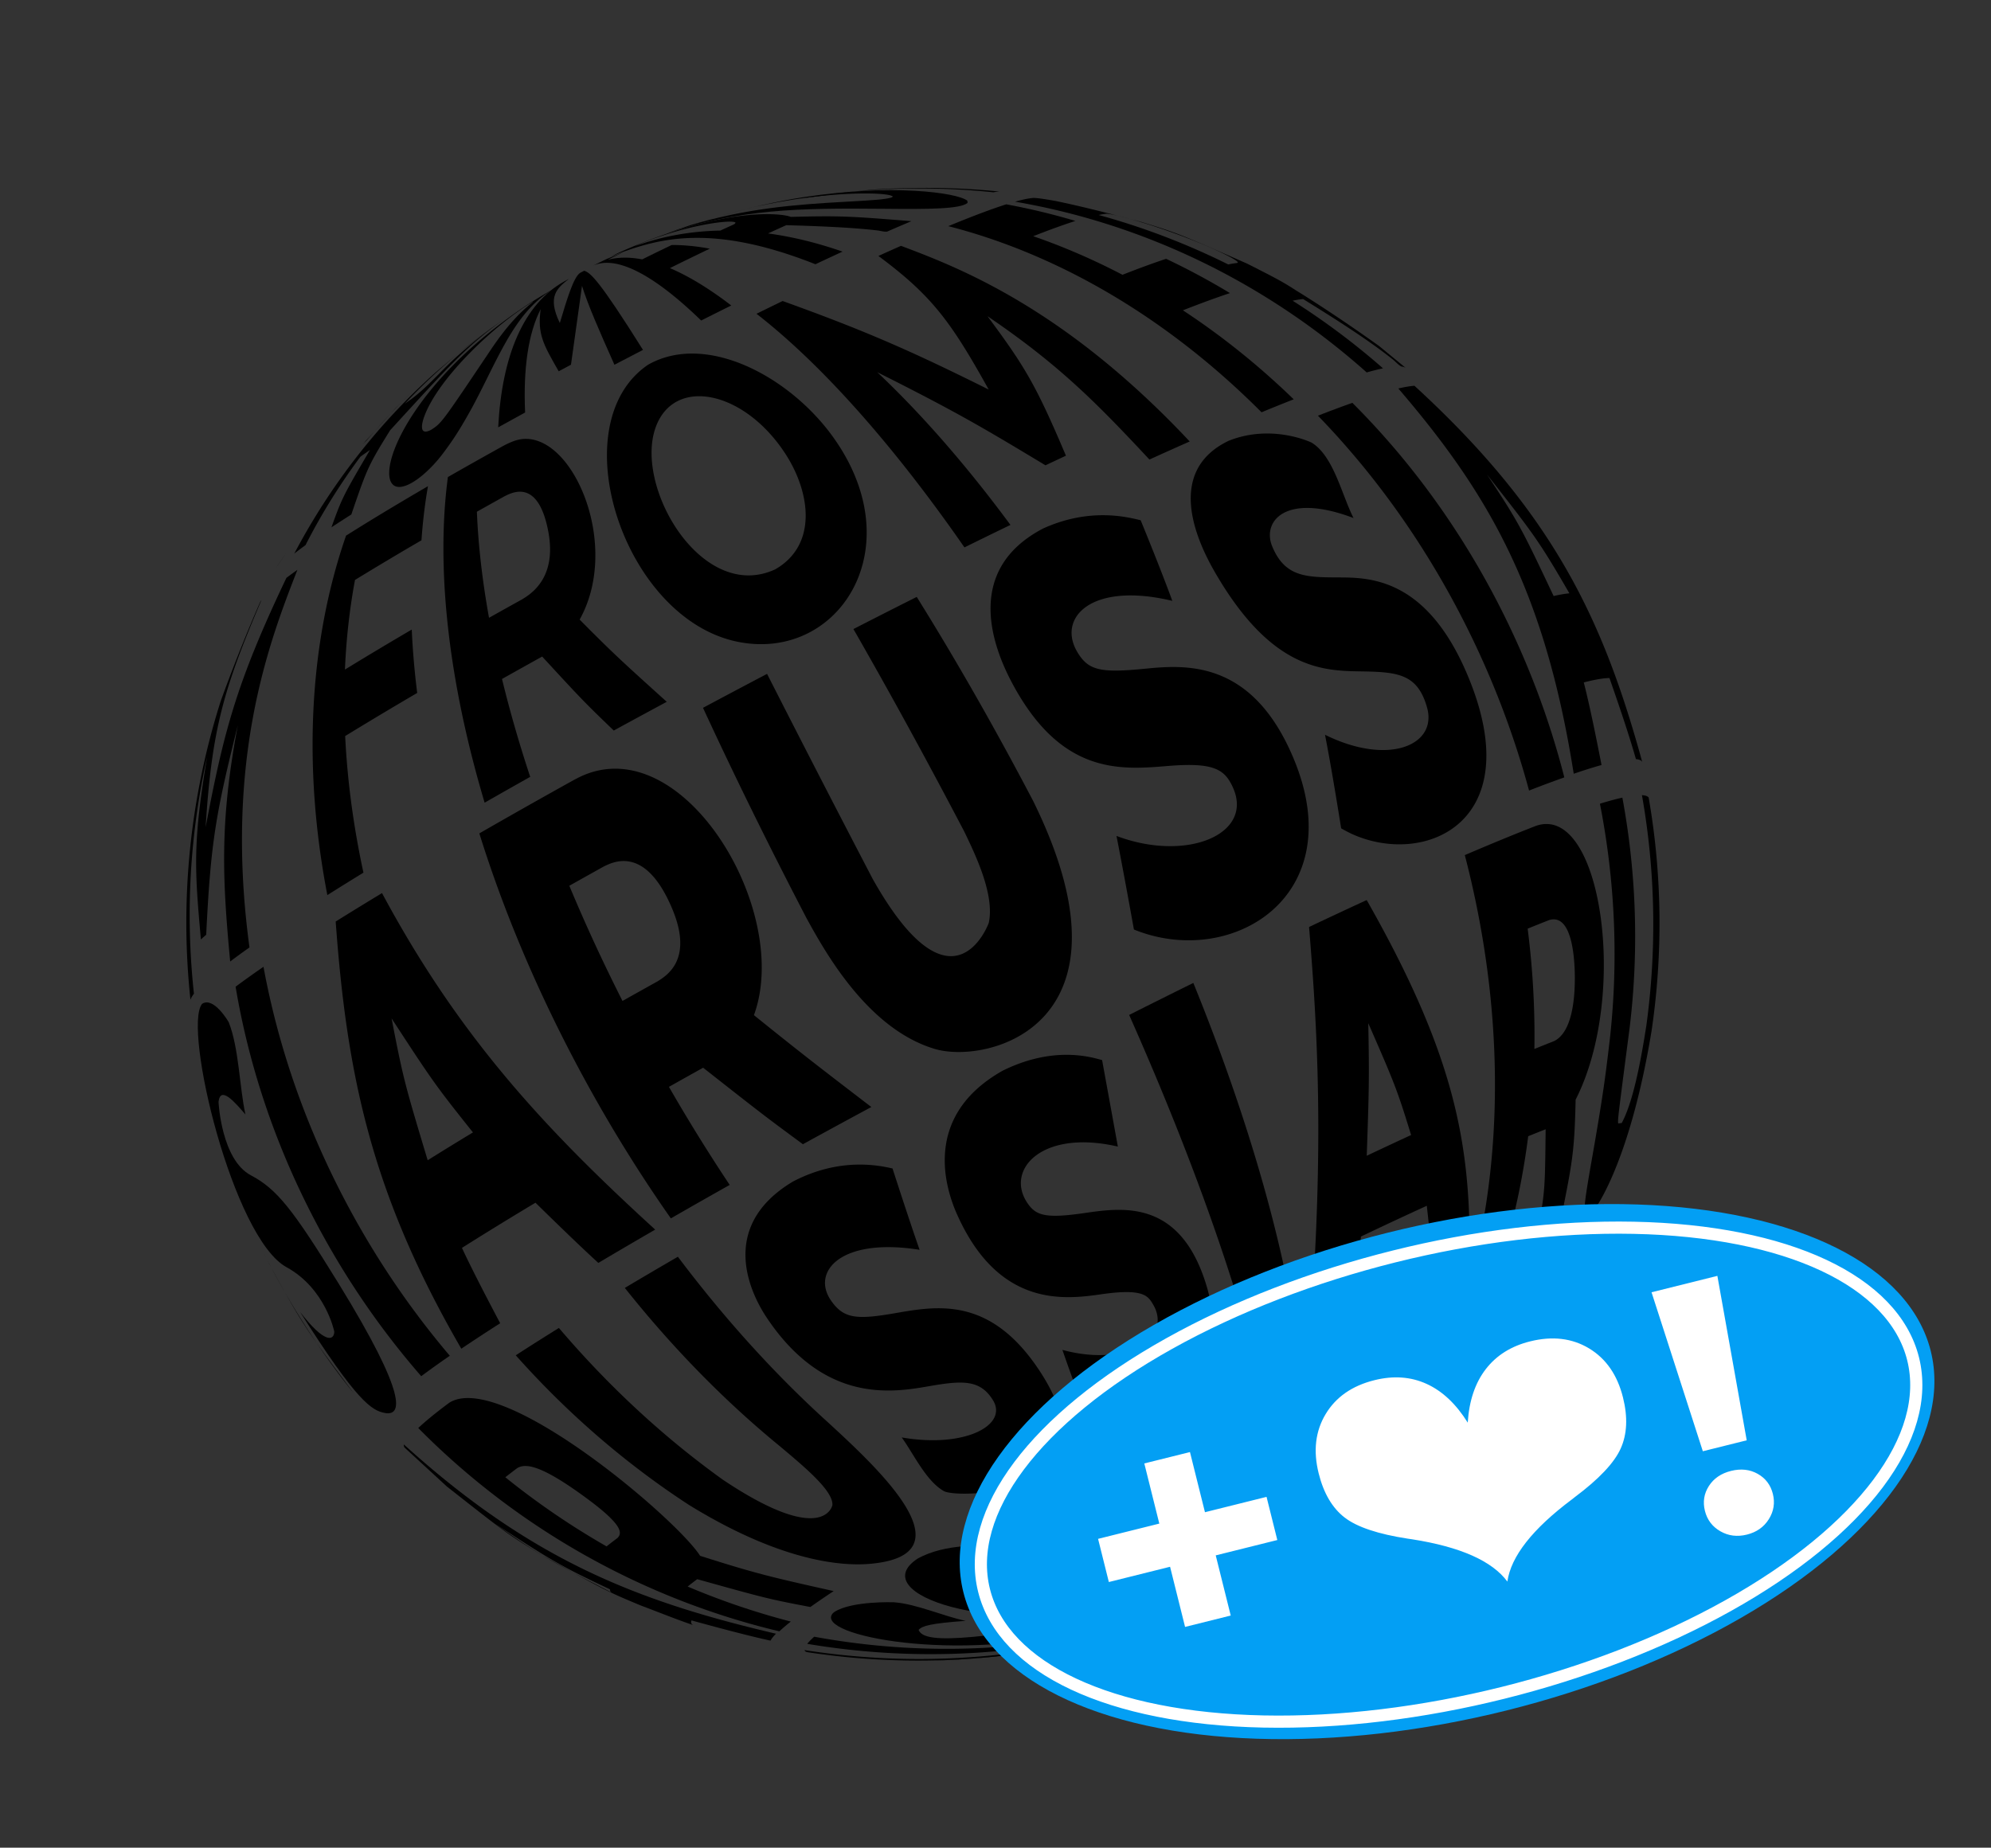 <svg width="655" height="608" viewBox="0 0 655 608" xmlns="http://www.w3.org/2000/svg">
  <rect x="0" y="0" width="655" height="608" fill="#333333" stroke="none"/>
  <g fill="none" fill-rule="evenodd">
    <g fill="#000">
      <path d="M75.724 316.386c-2.502-26.867-3.582-45.51 2.528-77.804-7.225 29.077-8.916 38.218-10.418 69.005-.628.541-1.21 1.06-1.744 1.554-2.022-22.886-2.778-31.449 2.084-60.265a238.8 238.8 0 00-4.37 78.112c-.588.773-.97 1.443-1.148 2.006-3.555-33.252-.055-66.59 9.834-97.916l.104-.33c3.555-9.89 8.706-22.934 12.961-32.544a5.23 5.23 0 01.462-.755c-12.43 29.143-16.348 42.487-18.368 74.725 5.915-31.084 9.975-47.207 26.578-82.027 1.099-.822 2.3-1.695 3.606-2.619-9.047 23.242-24.19 62.14-15.76 124.233a258.896 258.896 0 00-6.349 4.625M138.654 177.787a1131.996 1131.996 0 00-21.867 13.05c-1.766 9.46-2.873 19.318-3.31 29.489a1266.026 1266.026 0 0121.982-13.157c.303 6.783.9 13.742 1.788 20.853a1368.028 1368.028 0 00-23.693 14.182c.705 14.57 2.698 29.627 6.013 44.95a1109.311 1109.311 0 00-11.875 7.387c-8.225-42.61-5.89-83.58 6.152-118.283l.977-.615c7.742-4.868 16.502-10.142 25.976-15.661-1 5.698-1.715 11.642-2.143 17.805M201.92 240.39a2940.156 2940.156 0 0117.428-9.453c-14.23-12.842-17.612-15.893-28.658-27.057 14.156-25.34-3.386-64.118-20.858-59-1.605.472-3.094 1.236-4.18 1.794a1546.442 1546.442 0 00-18.304 10.302c-3.956 29.79.08 66.872 12.087 107.155 4.898-2.803 9.899-5.64 14.989-8.5-3.652-11.047-6.745-21.813-9.273-32.21 4.107-2.31 8.275-4.636 12.496-6.976l.718-.398c13.123 14.241 13.635 14.797 23.554 24.343m-21.501-65.262c2.778 15.104-5.796 20.345-8.613 22.066a2248.311 2248.311 0 00-10.926 6.102c-2.226-12.357-3.56-24.05-3.99-34.911 3.023-1.7 6.089-3.412 9.19-5.133 2.753-1.378 11.128-5.574 14.339 11.876"/>
      <path d="M273.689 143.289c-14.305-19.566-41.492-34.03-60.468-23.279-28.786 19.484-8.242 83.366 29.309 91.139 32.469 6.722 56.676-29.031 33.252-64.84a79.035 79.035 0 00-2.093-3.02m-15.244 6.138c8.167 12.644 10.582 29.903-3.414 37.92-23.923 11.092-46.413-26.795-39.361-46.643 6.036-16.987 29.222-12.258 42.775 8.723M378.143 151.215c-17.41-18.655-29.681-31.14-53.265-47.164 12.239 16.544 15.806 22.317 25.794 45.899a1932.62 1932.62 0 00-6.726 3.165c-20.212-12.166-28.578-17.202-55.351-30.643 14.518 13.708 29.33 30.63 43.825 50.258a2629.45 2629.45 0 00-15.135 7.396c-23.577-33.974-47.291-60.479-68.408-76.873 2.887-1.422 5.751-2.824 8.59-4.202 26.276 9.47 41.482 16.004 67.794 29.135-12.46-22.441-18.734-30.934-36.285-43.962a918.845 918.845 0 017.435-3.33c18.715 7.063 53.553 20.212 94.979 64.378a1476.53 1476.53 0 00-13.247 5.943M353.796 72.7c-3.797 1.212-8.427 2.885-13.88 5.025 9.949 3.44 19.764 7.684 29.36 12.696 5.524-2.168 10.312-3.92 14.356-5.255a232.143 232.143 0 0120.999 11.283c-4.36 1.44-9.521 3.328-15.474 5.664 12.75 8.375 24.971 18.166 36.445 29.286a631.277 631.277 0 00-10.577 4.269c-30.717-30.84-66.536-51.884-103.048-61.251 7.862-3.253 14.226-5.641 19.062-7.184a219.312 219.312 0 0122.757 5.467"/>
      <path d="M461.096 120.616c.663.087 1.152.267 1.468.537l-8.816-7.252c-8.063-5.811-19.06-13.232-27.535-18.434-4.457-2.902-7.114-4.248-15.916-8.708-22.733-9.998-22.733-9.998-34.788-13.724-8.454-2.261-19.765-5.167-28.342-6.92l-1.385-.245c-3.142-.522-4.37-.683-5.72-.748-1.801.149-3.715.559-6.137 1.247 42.14 7.217 82.377 26.492 115.695 56.185 2.013-.572 3.802-1.022 5.363-1.348a238.166 238.166 0 00-29.738-22.255c1.26-.263 2.36-.442 3.3-.532l.158-.016c9.103 5.646 21.263 13.241 29.597 19.958.838.677 1.805 1.83 2.796 2.255m-70.622-42.314c7.51 2.903 15.843 6.693 16.789 8.011l-.288.223c-.841.09-1.813.25-2.916.48a235.204 235.204 0 00-42.62-16.27 25.29 25.29 0 012.453-.405c2.654-.023 15.103 3.524 26.582 7.961M90.51 187.304l-.072.1 3.613-5.286a234.754 234.754 0 00-3.542 5.186M120.516 145.039c-.654.578-1.173 1.088-1.558 1.53l11.156-12.267 5.417-5.348a216.667 216.667 0 00-15.015 16.085M109.039 173.521a423.975 423.975 0 016.54-4.226c5.17-15.086 5.48-15.989 12.764-27.706 22.303-24.391 26.944-29.466 41.33-39.221-7.481 5.162-15.217 10.5-26.668 20.446-18.995 17.028-34.493 37.158-46.188 59.34a120.866 120.866 0 013.686-2.767 204.198 204.198 0 0118.063-29.104c.906-.656 1.894-1.352 2.965-2.088l.183-.126c-8.656 14.763-9.174 15.647-12.675 25.452m41.532-56.456c-5.216 4.645-9.675 10.091-15.297 14.303-.769.53-1.482 1.032-2.138 1.508a196.038 196.038 0 0117.402-16.396c3.514-2.756 8.237-6.384 11.827-9.041a170.312 170.312 0 00-11.794 9.626"/>
      <path d="M166.2 112.966c6-10.69 11.125-15.14 16.976-18.535l-.254.146a249.193 249.193 0 00-3.497 2.038c-.895.538-2.09 1.255-2.982 1.8l-2.072 1.296c-41.789 27.243-52.364 59.758-43.35 60.51 3.552.298 9.836-4.462 14.94-11.318 2.867-3.853 4.85-6.782 8.361-13.017 4.226-7.504 7.663-15.41 11.878-22.92m-4.782 2.188c-16.134 24.054-16.134 24.054-19.575 26.274-4.167 2.192-2.965-2.29-2.497-3.716 4.006-12.217 22.226-30.098 36.07-38.507a2.582 2.582 0 01-.422.43c-3.455 2.817-7.77 6.864-13.576 15.519"/>
      <path d="M202.134 120.022c-5.245-11.774-8.58-19.397-10.667-25.947-2.802 19.918-2.802 19.918-3.626 25.937-1.35.72-2.699 1.442-4.04 2.161-5.12-8.925-7.036-12.266-5.93-20.452-4.098 7.992-5.757 19.578-5.12 34.016-2.988 1.634-5.941 3.26-8.855 4.876 1.222-23.62 8.374-40.594 21.786-48.04l.14-.077c.403-.221.94-.518 1.343-.738-3.89 3.085-7.25 5.75-2.992 14.534 2.321-7.772 4.512-15.114 6.684-16.51l1.329-.691c2.021.598 4.872 2.97 19.343 26.046-3.135 1.62-6.27 3.25-9.395 4.885M264.602 64.844c-18.678 2.845-36.543 8.764-45.53 12.04l.457-.16c24.011-7.907 42.896-8.305 71.143-8.022 15.098.151 25.18.099 27.64-1.931-.025-.222-.057-.516-.08-.738-3.515-2.73-25.033-5.545-53.63-1.19m-3.822.859c17.755-2.788 32.004-2.316 32.972-1.001-.144.09-.337.208-.48.296-2.108.631-5.768.882-14.93 1.386-17.042.936-32.665 2.164-51.297 7.728 8.365-2.635 10.613-3.343 19.766-5.705 2.888-.645 7.723-1.724 13.97-2.704"/>
      <path d="M328.831 63.034c-.558.016-1.235.095-2.033.238a233.379 233.379 0 00-64.14 2.217l.505-.088c22.144-3.03 23.009-3.148 35.88-3.507 9.984-.239 19.933.147 29.788 1.14M205.11 82.961c-1.68.8-3.42 1.646-5.187 2.523 3.436-.897 7.235-.923 11.346-.13 3.3-1.635 6.548-3.219 9.708-4.732 4.054-.01 8.237.4 12.527 1.21-4.27 2.042-8.66 4.183-13.12 6.395 6.242 2.65 13.014 6.792 20.189 12.296-3.277 1.624-6.58 3.276-9.899 4.948-15.568-15.097-28.136-21.79-35.888-17.896l.959-.48c1.826-.902 1.826-.902 2.753-1.35l1.236-.593 5.376-2.19"/>
      <path d="M291.86 76.204a587.333 587.333 0 017.988-3.428c-19.954-1.592-23.021-1.836-39.714-1.403-2.317-1.1-21.083-3.65-54.334 10.79-2.696 1.213-2.748 1.236-4.081 1.858l-.797.373c13.907-5.234 31.213-11.747 67.341 2.56 3.029-1.427 6.005-2.813 8.92-4.154-8.278-2.884-16.474-4.894-24.51-5.984a710.898 710.898 0 015.668-2.577l.313-.142c9.024.262 21.076.68 30.046 1.735.947.112 2.216.512 3.16.372m-61.264-2.049c4.646-.94 10.181-1.635 11.355-.946-.112.412-.112.412-.872.796-1.345.605-2.717 1.23-4.111 1.871-9.743.187-19.151 1.864-28.068 5.127.575-.263 1.137-.52 1.688-.768.089-.039 8.934-3.843 20.008-6.08M99.569 434.9c3.69 5.824 9.588 14.626 16.742 23.489-15.876-21.246-16.826-22.519-27.715-42.449l-2.418-4.806c1.67 3.355 6.106 12.268 13.39 23.767"/>
      <path d="M111.512 422.547c22.712 36.943 20.748 43.45 15.101 42.406-4.376-.811-9.21-3.775-27.91-33.264 8.01 10.399 11.133 9.604 11.28 6.534.005-.123-2.948-14.258-15.731-21.246-17.596-9.618-34.131-78.552-27.795-86.628 3.803-2.625 8.77 5.96 8.806 6.055 3.38 8.606 3.5 21.297 5.482 30.326-3.473-4.046-8.23-9.59-8.848-4.171-.02.175.934 19.037 10.608 24.167 8.523 4.52 13.673 10.882 29.007 35.821"/>
      <path d="M147.978 446.13a312.235 312.235 0 00-9.402 6.718c-13.437-15.432-25.322-32.715-35.216-51.679-12.995-24.907-21.52-50.731-25.854-76.479 2.68-1.999 5.737-4.185 9.176-6.556 4.69 25.495 13.407 51.18 26.402 76.087 9.894 18.964 21.667 36.326 34.894 51.908M196.846 415.577c6.005-3.572 12.25-7.232 18.698-10.963-36.836-33.612-64.72-63.86-89.868-110.734-4.922 2.974-9.65 5.875-14.163 8.689l-1.078.674c3.658 50.162 11.593 89.244 41.326 140.562a640.107 640.107 0 0112.788-8.38c-3.897-7.374-9.055-17.235-12.578-24.794 1.65-1.044 3.346-2.11 5.088-3.196 6.017-3.752 12.401-7.653 19.102-11.67 6.138 6.012 14.341 14.013 20.685 19.812m-56.15-33.79c-7.42-24.666-8.025-26.68-11.872-46.667 13.433 20.571 14.237 21.803 26.767 37.514a1259.953 1259.953 0 00-14.894 9.153M264.14 376.518a3062.79 3062.79 0 0122.512-12.244c-17.151-13.147-22.929-17.574-38.622-30.23 12.576-34.402-23.369-94.208-56.995-78.524-.727.34-1.664.852-2.378 1.216a2377.746 2377.746 0 00-30.964 17.5c7.409 23.769 17.602 48.494 30.592 73.354 9.89 18.928 20.802 36.786 32.413 53.331a2318.86 2318.86 0 0119.357-11.013 583.687 583.687 0 01-19.987-32.267c3.708-2.086 7.46-4.186 11.251-6.296 20.043 15.748 20.043 15.748 32.822 25.173m-43.021-77.543c7 16.623-1.583 21.95-4.814 23.956-3.88 2.16-7.72 4.307-11.515 6.442-6.473-12.785-12.306-25.456-17.493-37.904 3.715-2.09 7.475-4.194 11.275-6.308 3.424-1.696 13.841-6.857 22.547 13.814M339.882 263.556c36.371 73.799-14.913 86.807-32.362 81.605-22.128-6.596-36.151-32.06-42.14-42.931-12.634-24.282-24.077-47.599-34.104-69.315a3255.624 3255.624 0 0121.072-11.17 7408.874 7408.874 0 0034.776 67.525c26.271 46.647 38.093 14.735 38.175 14.347 1.953-9.166-4.321-22.19-8.07-29.972-12.482-23.836-24.759-46.23-36.468-66.647a3105.609 3105.609 0 0120.826-10.58c12.678 20.339 25.592 42.893 38.295 67.138M425.688 249.885c18.728 45.303-20.762 69.001-52.651 55.977-1.664-9.247-3.922-21.57-5.733-30.789 22.998 8.703 45.21-.497 38.334-15.875-2.714-6.072-6.304-8.405-21.513-7.14-15.733 1.308-35.317 2.937-51.467-27.889-6.881-13.13-14.664-37.123 10.516-50.267 15.186-6.89 27.464-3.848 32.086-2.704 3.24 7.91 7.473 18.494 10.412 26.519-26.782-6.419-38.03 5.67-31.185 16.96 3.55 5.855 7.415 6.816 21.764 5.411 13.343-1.306 35.676-3.491 49.437 29.797M483.542 223.988c18.656 46.698-14.714 61.132-38.524 50.558-1.175-.521-2.682-1.345-3.805-1.97-1.468-9.257-3.514-21.59-5.31-30.792 20.873 10.338 37.114 3.45 33.548-9.047-3.14-11.01-9.603-11.622-21.709-11.81-12.48-.195-29.57-.46-48.238-32.949-6.834-11.892-15.316-33.28 4.648-42.911 14.31-5.738 27.261.53 27.374.602 7.219 4.457 9.899 17.213 13.755 24.796-22.474-8.537-30.104 1.152-26.769 9.273 4.19 10.202 11.223 10.23 21.869 10.27 10.357.042 29.633.12 43.161 33.98"/>
      <path d="M514.632 255.8a396.583 396.583 0 00-11.6 4.335c-5.327-19.683-12.872-39.214-22.721-58.147-12.936-24.866-28.818-46.719-46.732-65.2a387.74 387.74 0 0111.321-4.23c18.352 18.317 34.472 40.08 47.407 64.946 9.85 18.934 17.257 38.516 22.325 58.296"/>
      <path d="M538.184 249.793c1.107.1 1.803.419 2.084.953-12.783-46.63-29.145-81.836-74.953-123.81-1.405.109-3.168.408-5.287.9 29.261 34.121 48.083 65.803 57.695 126.771 3.438-1.17 6.49-2.128 9.152-2.873-1.596-8.185-3.773-19.097-5.84-27.175 3.676-.946 6.493-1.428 8.444-1.448 2.772 7.95 6.427 18.575 8.705 26.682m-27.07-53.664c-10.364-21.915-11.448-24.206-21.918-39.977 15.39 19.606 16.998 21.656 27.104 39.089-1.406.123-3.136.42-5.186.888M506.23 403.326a185.895 185.895 0 017.374-2.577c3.692-18.394 4.357-21.71 4.75-38.903 17.609-34.54 8.426-97.673-13.1-90.07-6.851 2.666-14.643 5.867-23.361 9.604 11.798 45.318 12.941 90.484 4.136 130.11a584.23 584.23 0 0110.09-4.22c2.958-10.786 5.172-21.948 6.628-33.382a485.14 485.14 0 015.74-2.29c-.207 19.108-.22 20.252-2.256 31.728m11.858-80.731c-.074 7.645-1.322 17.322-6.858 20.005a546.094 546.094 0 00-6.445 2.573c.211-13.016-.52-26.26-2.216-39.59 2.473-1.005 4.84-1.95 7.103-2.835 8.007-2.365 8.466 14.594 8.416 19.847"/>
      <path d="M543.313 339.35c-7.417 44.898-19.473 60.572-20.927 61.22-1.503-1.278-1.694-2.037 1.19-18.439 3.825-21.74 4.64-28.29 6.122-41.036 2.708-25.134 1.675-51-3.354-76.63 2.826-.866 5.287-1.53 7.383-1.999a249.981 249.981 0 012.388 75.761c-3.917 30.069-3.917 30.069-3.756 31.453.345-.043.805-.1 1.151-.145 4.273-7.73 6.95-24.736 8.095-31.998 3.431-24.948 3.047-50.551-1.438-75.88 1.095.06 1.83.313 2.204.754 4.48 25.7 4.691 51.671.942 76.94M253.484 539.866c.326-.62.924-1.38 1.794-2.278-45.84-10.714-80.566-24.34-122.418-62.276-.053.47.066.849.358 1.138l13.78 12.69c19.757 15.542 19.757 15.542 30.545 22.156 21.722 12.182 21.722 12.182 33.337 17.036 5.212 1.945 12.094 4.74 17.376 6.485-.794-.256-1.056-.796-.782-1.612 7.766 2.137 18.14 4.946 26.01 6.661m-52.14-15.758c-20.99-10.843-23.183-11.977-38.712-22.844 19.244 12.482 21.256 13.788 38.044 21.719-.034.51.19.884.667 1.125"/>
      <path d="M266.593 528.797a299.434 299.434 0 017.666-5.237c-20.695-4.633-25.002-5.597-43.934-11.6-7.614-12.066-65.252-61.143-82.5-50.395-4.405 3.275-7.808 6.056-10.224 8.34 33.073 33.452 74.55 56.388 118.804 66.897.999-.943 2.248-2.012 3.753-3.21a244.65 244.65 0 01-33.94-11.522c.962-.765 2.012-1.574 3.151-2.426 22.485 6.272 23.362 6.517 37.224 9.154m-73.45-35.664c11.682 8.633 11.687 11.346 9.953 12.991a148.37 148.37 0 00-3.548 2.73 253.604 253.604 0 01-33.305-22.746c1.191-.947 2.494-1.95 3.909-3.008 2.594-1.524 7.354-1.523 22.991 10.033"/>
      <path d="M272.01 467.692c16.788 15.44 48.037 44.18 13.855 46.929-9.146.736-28.994-.804-59.16-19.381-20.474-13.316-39.77-29.87-57.028-49.264a852.277 852.277 0 0111.3-7.194l2.893-1.806c16.514 19.4 34.768 36.193 53.99 49.973 33.206 22.198 35.985 8.43 35.992 8.277.217-4.653-8.793-12.206-17.506-19.51-17.842-14.618-35.009-32.074-50.789-51.918 5.62-3.345 11.447-6.768 17.452-10.252 15.43 20.506 31.993 38.722 49.001 54.146M341.557 450.416c28.012 41.588-26.27 42.931-31.031 40.245-5.871-3.31-9.923-12.206-13.881-17.66 20.818 3.611 35.03-4.06 30.044-12.21-4.142-6.773-9.807-6.607-20.87-4.68-12.064 2.101-34.522 6.013-53.614-22.569-4.432-6.632-16.904-29.463 8.653-44.735 15.56-8.14 28.504-5.26 32.759-4.313 2.605 8.053 6.124 18.777 8.907 26.77-25.935-4.151-35.6 7.197-29.211 16.583 4.207 6.178 8.562 6.464 21.355 4.236 13.774-2.398 30.916-5.382 46.889 18.333M396.556 421.912c10.484 32.635-13.018 50.306-39.465 43.18-2.35-6.24-5.425-14.585-7.577-20.897 21.264 5.778 36.19-4.072 29.878-14.86-1.7-2.909-3.17-5.42-16.912-3.47-11.839 1.68-33.875 4.807-47.713-26.45-4.117-9.299-10.882-32.504 15.142-47.12 16.448-8.108 28.65-4.603 32.66-3.45 1.56 8.533 3.636 19.91 5.182 28.448-25.149-5.828-37.219 7.774-29.682 18.682 2.783 4.029 5.888 5.053 18.782 3.18 12.325-1.79 30.951-4.495 39.705 22.757M426.53 438.967a2002.775 2002.775 0 00-14.092 7.03c-8.28-31.373-22.38-70.18-40.967-112.02 7.093-3.573 14.14-7.09 21.113-10.53 17.28 42.492 28.91 82.53 33.946 115.52M471.273 417.691a861.35 861.35 0 0112.193-5.416c.298-36.157-5.01-65.369-33.852-116.103-6.17 2.842-12.499 5.8-18.957 8.86 2.726 33.291 5.003 70.885.41 131.705 4.695-2.308 9.332-4.56 13.888-6.749.885-6.922 2.045-16.156 2.778-23.097 7.454-3.554 14.7-6.941 21.656-10.12.706 6.262 1.613 14.625 1.884 20.92m-21.644-37.376c.735-21.298.867-25.135.509-43.628 8.53 19.55 9.422 21.593 14.09 36.805a1622.19 1622.19 0 00-14.6 6.823M418.049 515.508c.458-.225.91-.446 1.355-.66 5.88-7.42 6.233-7.865 7.826-15.117 16.517-22.492 14.654-54.006-2.975-50.33-1.778.37-3.434 1.12-4.642 1.668a1944.339 1944.339 0 00-21.773 11.021c11.416 27.92 17.803 47.588 17.357 54.854.438-.226.876-.449 1.313-.669 1.33-2.547 2.153-5.957 2.494-10.148.88-.444 1.758-.885 2.633-1.321-.946 6.981-.983 7.253-3.588 10.702m10.554-34.959c-.349 4.06-1.588 9.364-5.51 11.58-1.399.697-2.804 1.403-4.212 2.113-.479-5.974-1.516-12.816-3.076-20.415 2.049-1.034 4.09-2.056 6.123-3.07 7.049-3.073 7.017 5.825 6.675 9.792"/>
      <path d="M458.439 477.49c-4.25 5.769-17.182 23.321-37.225 36.709 2.692-4.16 6.681-7.247 9.295-11.47 3.57-5.77 5.872-11.457 7.722-16.026 5.405-13.967 8.353-30.91 8.908-49.994 4.177-1.999 8.277-3.935 12.28-5.799-2.253 19.597-7.03 37.213-14.337 52.026-2.878 5.635-7.482 10.32-8.995 16.709.566-.258 5.86-3.025 17.335-20.512 9.905-15.996 17.096-34.714 21.505-55.293l.622-.277a724.74 724.74 0 019.726-4.24c-5.938 21.54-14.925 41.235-26.836 58.167"/>
      <path d="M457.352 488.19c-15.36 14.12-30.385 23.314-33.24 25.013 15.779-12.707 17.806-14.34 27.516-23.91-5.472 6.941-5.472 6.941-5.541 7.068 2.45-.832 13.118-10.944 15.2-14.07.002-.004 15.486-30.256 19.283-37.708 8.862-17.39 16.243-30.963 23.829-34.353 6.041-1.86 3.51 7.801 3.471 7.903-3.06 8.163-10.032 17.7-14.677 25.075 2.057-5.839 1.415-6.335.445-7.083-3.481.668-12.874 15.112-12.544 20.577.525 8.714-19.686 27.759-23.742 31.488"/>
      <path d="M461.065 487.957c-16.155 13.786-31.386 22.733-35.67 25.147 15.652-10.877 20.925-14.54 34.888-26.687-2.967 2.934-6.202 5.588-9.02 8.677 16.91-9.38 39.376-42.76 55.243-69.11 9.59-15.925 12.013-19.375 14.4-20.508.998 1.286 3.072 3.961-18.47 36.05 2.085-3.477 3.734-6.316 4.423-8.6-.175-.103-.408-.237-.584-.339-1.613 1.505-10.092 13.347-14.132 21.088-5.045 9.667-19.244 24.183-31.078 34.282M404.906 524.15c-.287.113-.55.213-.79.3-6.697 2.822-15.665 6.524-22.533 8.922 2.273-.795 5.307-1.849 7.57-2.673 4.741-1.932 11.123-4.386 15.753-6.549"/>
      <path d="M403.094 524.22a1.727 1.727 0 01-.318.044c-20.238 8.443-23.349 9.74-41.542 14.781-18.492 4.52-35.035 6.798-53.642 7.385l13.397-.73c19.356-2.2 22.33-2.538 38.502-6.191 7.546-1.94 8.906-2.291 16.767-4.723a198.537 198.537 0 0027.962-10.91c-.22.08-.418.146-.595.201a218.555 218.555 0 01-33.49 12.602c-.355.11-.686.208-.992.292 20.294-6.64 21.51-7.038 33.95-12.75"/>
      <path d="M343.121 540.425c21.076-3.18 37.96-7.01 61.909-17.191-5.683 2.988-27.027 13.251-63.073 19.89a241.174 241.174 0 01-76.309.546c-.558-.108-.884-.338-.977-.688a244.624 244.624 0 0075.578-.033c7.526-1.312 20.12-3.507 32.726-7.664-10.85 1.678-21.404 4.824-32.244 6.554-25.174 3.629-50.536 3.224-75.166-.92.53-.666 1.29-1.446 2.28-2.344 24.693 4.54 50.104 5.262 75.276 1.85"/>
      <path d="M373.021 531.182c16.722-2.582 26.667-6.232 33.248-8.648-5.076 2.645-17.258 7.923-41.817 13.538 7.875-1.986 12.683-3.555 14.556-4.362-3.11-.114-17.923 2.979-24.122 4.706-38.894 10.84-87.152 1.919-80.97-5.486.167-.199.463-.389.662-.554 5.691-3.614 19.36-3.146 19.492-3.137 7.295.504 16.45 4.641 23.617 6.113-11.602.85-14.239 1.634-15.49 2.968 2.039 5.477 22.175 2.37 70.824-5.138"/>
      <path d="M384.981 523.399c12.322.127 18.54-1.474 23.078-2.643-1.697.953-11.392 5.878-35.602 9.221 2.884-.59 12.463-2.625 14.639-4.086-.052-.018-7.257-1.278-20.07 2.122-39.335 10.44-82.921-3.374-65.19-15.112 9.4-5.272 22.303-4.133 22.424-4.117 5.89.818 11.891 7.042 17.223 9.624-21.857.74-17.301 5.582-17.25 5.63 3.454 3.223 11.28 3.467 23.26.723 7.305-1.672 7.305-1.672 37.488-1.362"/>
      <path d="M409.722 520.364c-.399.224-.79.448-1.169.666-24.42 6.181-53.738-1.242-83.984-19.248 3.908-2.252 7.926-4.54 12.032-6.856 27.182 19.752 52.76 29.304 73.121 25.438"/>
      <path d="M414.028 518.034c.45-.238.9-.475 1.351-.71-3.636-8.065-13.023-17.586-41.848-42.451a1928.572 1928.572 0 00-12.916 6.979c15.102 25.977 27.472 39.772 49.557 38.286.407-.23.824-.46 1.246-.693-2.462-.305-5.773-.784-8.118-1.608a563.487 563.487 0 015.694-3.078c1.505.99 3.51 2.313 5.034 3.275m-19.256-5.858c-6.634-7.061-7.328-7.8-12.481-16.072 10.478 7.449 11.333 8.057 18.324 12.916a970.568 970.568 0 00-5.843 3.156"/>
    </g>
    <g transform="rotate(-14 1957.014 -983.446)">
      <ellipse fill="#039FF4" cx="164.977" cy="82.372" rx="164" ry="81"/>
      <ellipse stroke="#FFF" stroke-width="4" cx="165.22" cy="83.463" rx="157.5" ry="74"/>
      <path d="M84.466 111.11v-20.4h20.88V76.07h-20.88v-20.4h-15.48v20.4h-20.76v14.64h20.76v20.4h15.48zm91.01 11.174c3.163-7.773 12.206-14.805 27.128-21.094l1.172-.527c9.101-3.828 15.254-7.774 18.457-11.836 3.203-4.063 4.805-9.434 4.805-16.113 0-7.618-2.305-13.74-6.914-18.37-4.61-4.628-10.704-6.943-18.282-6.943-6.406 0-11.855 1.777-16.347 5.332-4.493 3.555-7.832 8.77-10.02 15.645-2.226-6.875-5.576-12.09-10.049-15.645-4.472-3.555-9.931-5.332-16.377-5.332-7.539 0-13.623 2.315-18.252 6.943-4.629 4.63-6.943 10.752-6.943 18.37 0 6.757 1.592 12.148 4.775 16.172 3.184 4.023 9.346 7.949 18.487 11.777.312.117.742.293 1.289.527 14.804 6.25 23.828 13.281 27.07 21.094zm87.648-26.055l3.72-54.84h-22.32l3.72 54.84h14.88zm-7.44 30.12c3.28 0 6.02-1.06 8.22-3.18 2.2-2.12 3.3-4.7 3.3-7.74s-1.08-5.58-3.24-7.62-4.92-3.06-8.28-3.06c-3.36 0-6.12 1.02-8.28 3.06-2.16 2.04-3.24 4.58-3.24 7.62s1.1 5.62 3.3 7.74c2.2 2.12 4.94 3.18 8.22 3.18z" fill="#FFF" fill-rule="nonzero"/>
    </g>
  </g>
</svg>
